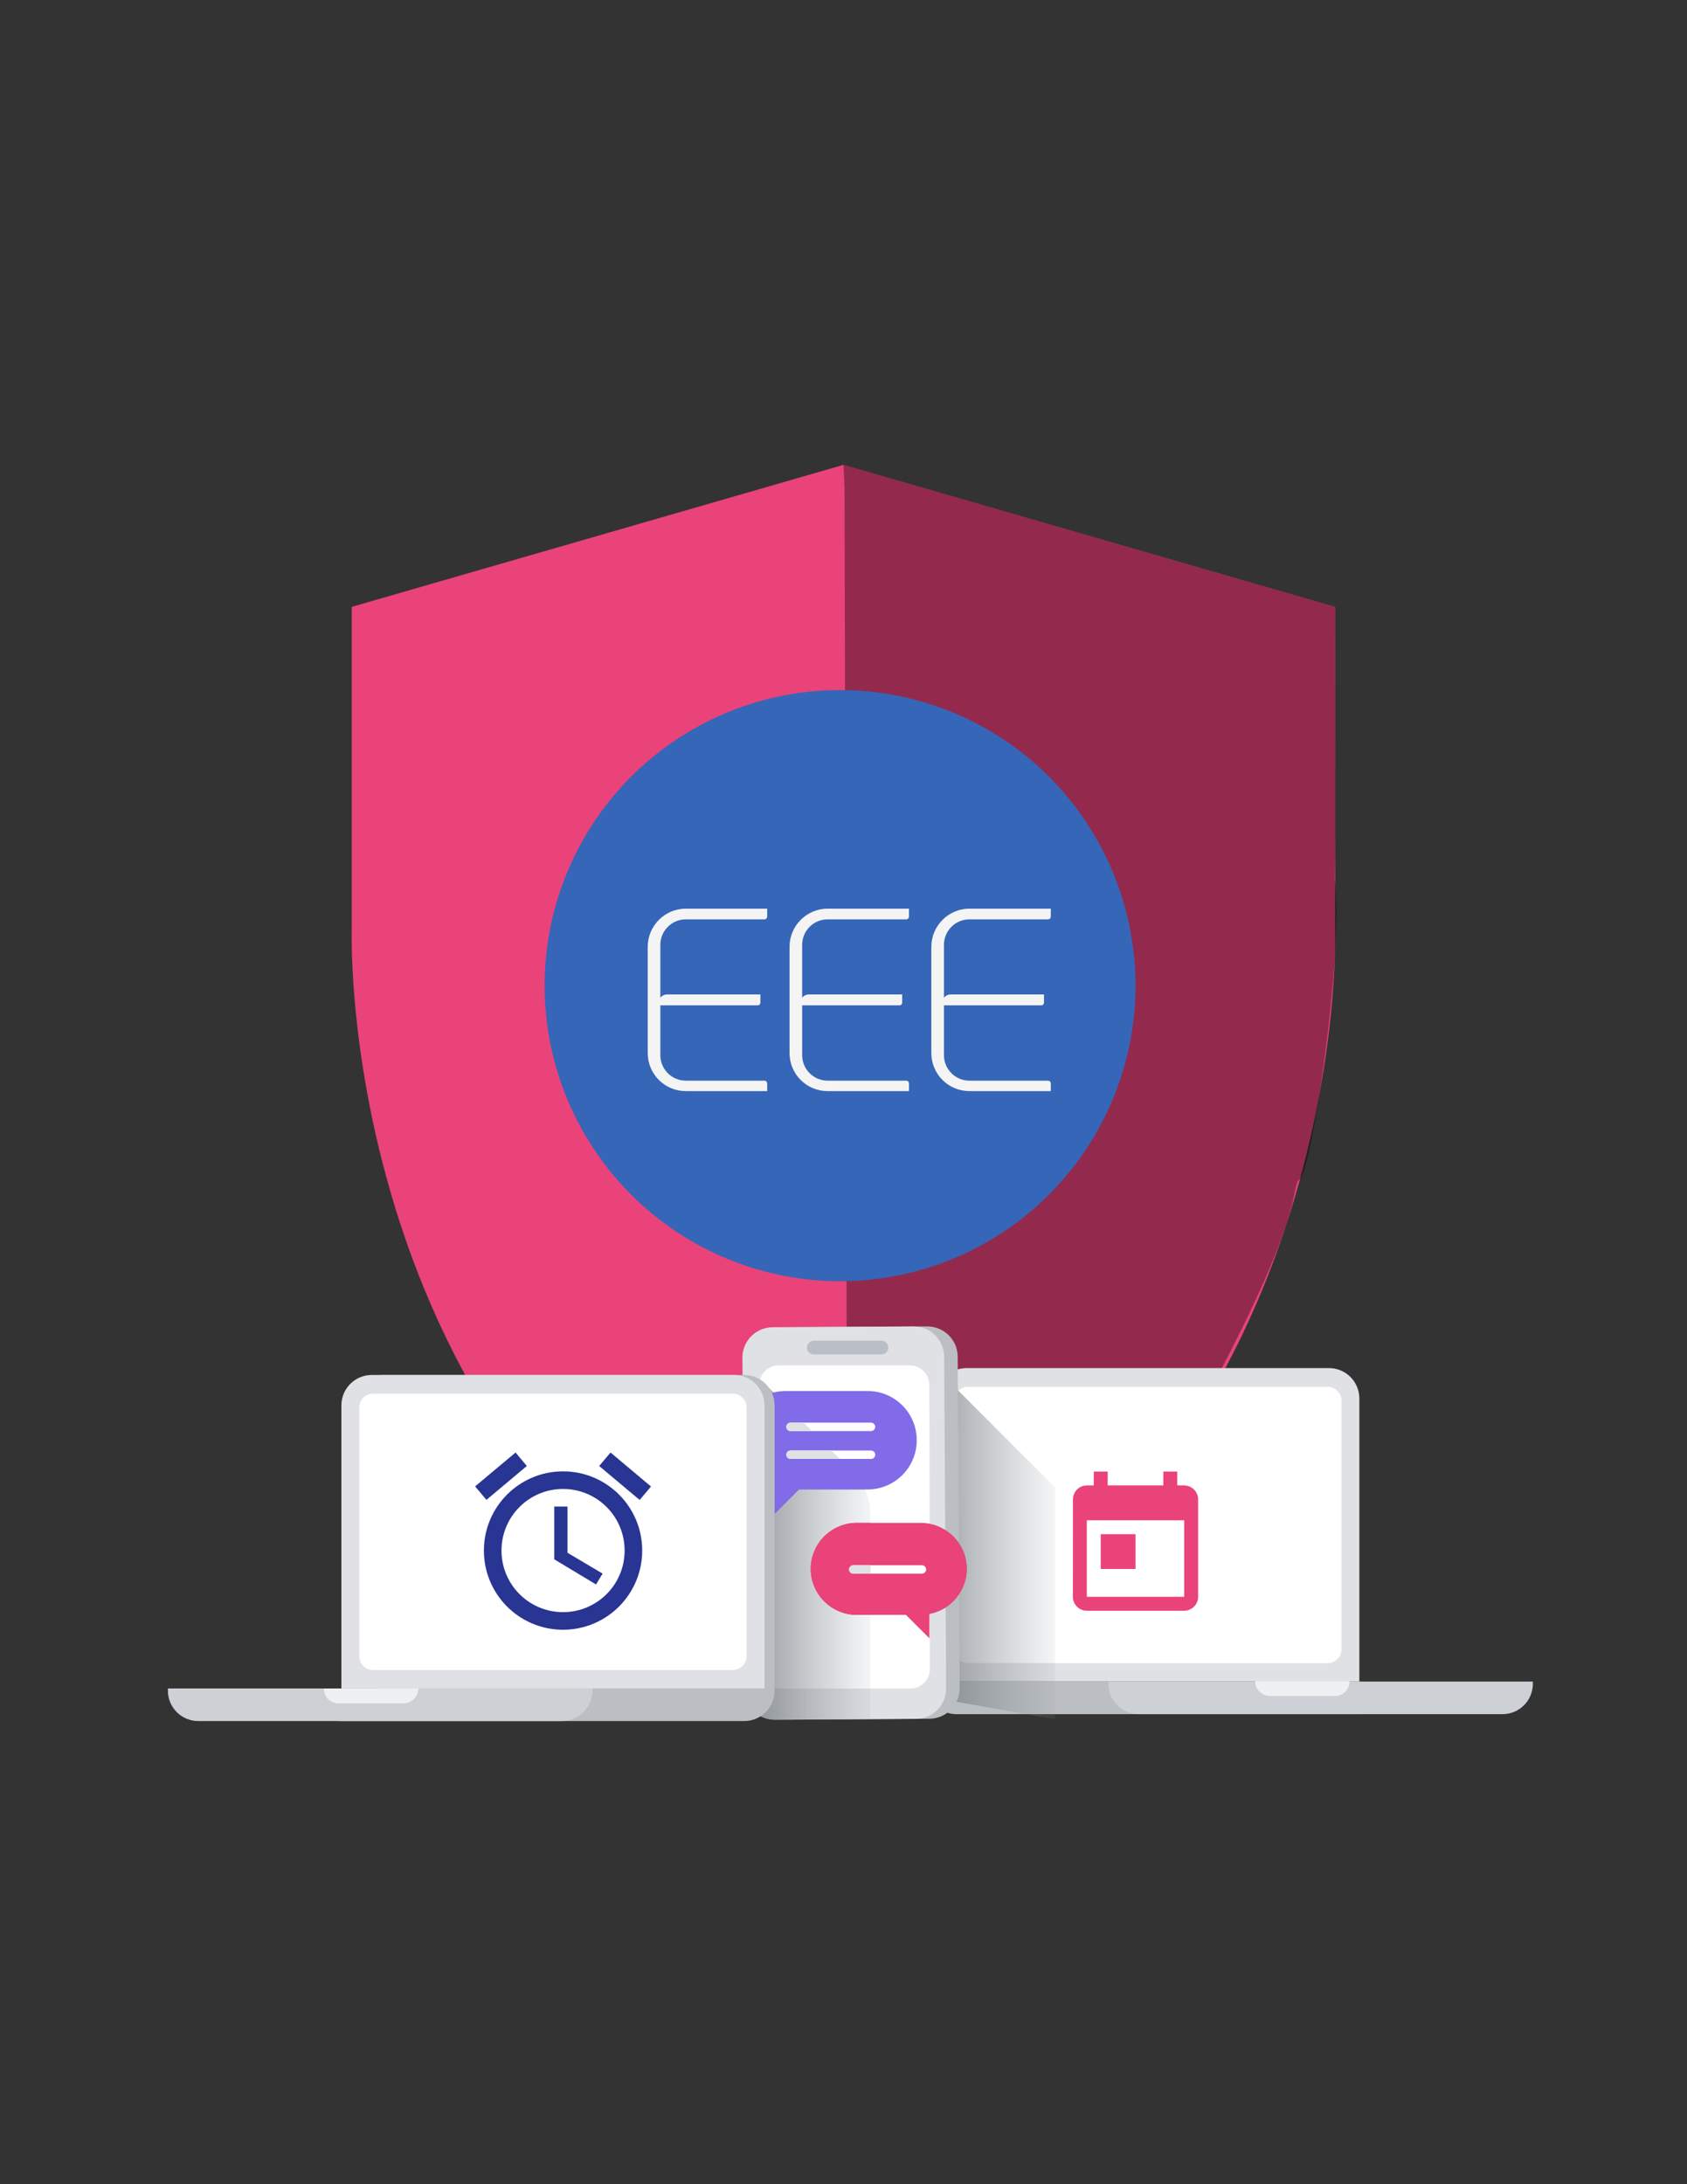 <?xml version="1.0" encoding="utf-8"?>
<!-- Generator: Adobe Illustrator 16.0.0, SVG Export Plug-In . SVG Version: 6.00 Build 0)  -->
<!DOCTYPE svg PUBLIC "-//W3C//DTD SVG 1.1//EN" "http://www.w3.org/Graphics/SVG/1.1/DTD/svg11.dtd">
<svg version="1.1" id="Capa_1" xmlns="http://www.w3.org/2000/svg" xmlns:xlink="http://www.w3.org/1999/xlink" x="0px"
     y="0px"
     width="612px" height="792px" viewBox="0 0 612 792" enable-background="new 0 0 612 792" xml:space="preserve">
<rect x="0" y="0" width="612" height="792" fill="#333333" stroke="none"/>
<g>
	<path fill="#E9437A" d="M484.349,337.125V220.05L306,168.556L127.602,220.05v117.076c0,0-6.744,205.957,178.398,286.257
		c0.501-0.218,1.001-0.437,1.499-0.656c47.699-20.986,82.55-50.352,108.01-82.324c22.906-28.766,38.21-59.642,48.429-88.425
		C486.069,389.642,484.349,337.125,484.349,337.125z"/>
  <path opacity="0.37" d="M306.37,177l1.129,445.727c0,0,77.37-21.1,122.936-102.913s36.907-88.669,41.236-92.491
		S487.198,347,484.349,320.5s0.182,44.664,0-32.002s0-68.448,0-68.448L306,168.556L306.37,177z"/>
  <path fill="#DFE1E5" d="M493.137,507.092v102.645H339.666V507.092c0-6.084,4.932-11.016,11.016-11.016h131.439
		C488.205,496.076,493.137,501.008,493.137,507.092z"/>
  <path fill="#FFFFFF" d="M486.638,507.875v90.179c0,2.769-2.244,5.012-5.013,5.012H351.159c-2.769,0-5.012-2.243-5.012-5.012
		v-90.179c0-2.768,2.243-5.012,5.012-5.012h130.466C484.394,502.863,486.638,505.107,486.638,507.875z"/>
  <path fill="#BBBFC3" d="M335.982,610.551c0,6.084,4.933,11.016,11.017,11.016h147.174v-11.806l-158.19-0.036V610.551z"/>
  <path fill="#CDD0D5" d="M556.081,610.551c0,6.084-4.932,11.016-11.016,11.016h-131.96c-6.084,0-11.016-4.932-11.016-11.016v-0.796
		h153.991V610.551z"/>
  <path fill="#EFF0F2" d="M460.728,614.965c-2.907,0.002-5.29-2.308-5.379-5.214c0-0.089,0.07-0.162,0.159-0.166h33.898
		c0.084,0,0.153,0.069,0.153,0.153c0,2.887-2.341,5.227-5.227,5.227H460.728L460.728,614.965z"/>
  <path fill="#EFF0F2" d="M279.329,316.899h-0.734C278.839,316.922,279.085,316.922,279.329,316.899z"/>
  <path fill="#4285F4" d="M503.339,479.771h-0.043H503.339z"/>
  <circle fill="#3566B8" cx="304.751" cy="357.395" r="107.179"/>
  <g>
		<defs>
			<circle id="SVGID_1_" cx="304.751" cy="357.395" r="107.179"/>
		</defs>
    <clipPath id="SVGID_2_">
			<use xlink:href="#SVGID_1_" overflow="visible"/>
		</clipPath>
	</g>

  <linearGradient id="SVGID_3_" gradientUnits="userSpaceOnUse" x1="528.778" y1="-21.563" x2="611.356" y2="-21.563"
                  gradientTransform="matrix(0.612 0 0 -0.612 8.594 550.55)">
		<stop offset="0" style="stop-color:#676C72;stop-opacity:0.7"/>
    <stop offset="0.27" style="stop-color:#70767C;stop-opacity:0.58"/>
    <stop offset="0.77" style="stop-color:#888F97;stop-opacity:0.26"/>
    <stop offset="1" style="stop-color:#959CA5;stop-opacity:0.1"/>
	</linearGradient>
  <path fill="url(#SVGID_3_)" d="M347.488,504.098l-2.497,0.44c-4.094,0.725-7.076,4.282-7.075,8.439v95.313
		c-0.001,4.157,2.981,7.716,7.075,8.439l37.754,6.665v-84.046L347.488,504.098z"/>
  <path fill="#BBBFC3" d="M285.189,481.275l51.155-0.304c6.084-0.035,11.046,4.867,11.082,10.951l0.713,120.219
		c0.036,6.084-4.866,11.045-10.95,11.081l-51.156,0.304c-6.084,0.036-11.045-4.866-11.081-10.95l-0.714-120.22
		C274.202,486.273,279.105,481.312,285.189,481.275z"/>
  <path fill="#DFE1E5" d="M280.281,481.269l51.155-0.304c6.084-0.036,11.046,4.866,11.082,10.95l0.713,120.274
		c0.036,6.084-4.866,11.045-10.95,11.081l-51.156,0.304c-6.083,0.036-11.045-4.867-11.081-10.95l-0.714-120.274
		C269.294,486.266,274.197,481.305,280.281,481.269z"/>
  <path fill="none" stroke="#BABFC5" stroke-width="5" stroke-linecap="round" stroke-linejoin="round"
        d="M295.253,488.632h24.492"
  />
  <path fill="#FFFFFF" d="M330.229,612.274h-47.521c-3.928,0-7.111-3.184-7.111-7.111c0-0.002,0-0.004,0-0.006L275.4,502.225
		c0-3.929,3.184-7.114,7.111-7.117h47.522c3.931,0,7.117,3.187,7.117,7.117l0,0l0.189,102.933c0.004,3.928-3.178,7.114-7.105,7.117
		C330.233,612.274,330.231,612.274,330.229,612.274z"/>
  <path fill="#34A853" d="M349.837,574.159c2.459-7.289-0.42-15.313-6.952-19.376l0.073,12.491L349.837,574.159z"/>
  <path fill="#4688F1" d="M275.4,507.231v-3.746l-6.01,0.086l0.062,10.013C270.879,511.007,272.923,508.825,275.4,507.231z
		 M267.218,522.225c-0.005,3.092,0.802,6.13,2.337,8.813l-0.104-17.454C267.983,516.227,267.214,519.201,267.218,522.225z"/>
  <path fill="#4688F1" d="M275.4,537.207v-29.988c-2.477,1.594-4.521,3.776-5.948,6.353l0.104,17.454
		C270.979,533.525,272.984,535.646,275.4,537.207z"/>

  <linearGradient id="SVGID_4_" gradientUnits="userSpaceOnUse" x1="426.137" y1="-21.193" x2="501.928" y2="-21.193"
                  gradientTransform="matrix(0.612 0 0 -0.612 8.594 550.55)">
		<stop offset="0" style="stop-color:#676C72;stop-opacity:0.7"/>
    <stop offset="0.27" style="stop-color:#70767C;stop-opacity:0.58"/>
    <stop offset="0.77" style="stop-color:#888F97;stop-opacity:0.26"/>
    <stop offset="1" style="stop-color:#959CA5;stop-opacity:0.1"/>
	</linearGradient>
  <path fill="url(#SVGID_4_)" d="M279.115,503.437l-9.725,0.135l0.649,109.077c0.033,6.083,4.992,10.988,11.076,10.954
		c0,0,0,0,0.001,0l34.657-0.122v-74.432c0.004-5.737-2.272-11.241-6.328-15.3L279.115,503.437z"/>
  <path fill="#FABB05" d="M267.218,522.225c-0.005,3.092,0.802,6.13,2.337,8.813l-0.104-17.454
		C267.983,516.227,267.214,519.201,267.218,522.225z"/>
  <path fill="#FFFFFF"
        d="M315.975,518.908c0.846,0,1.53-0.686,1.53-1.53s-0.685-1.53-1.53-1.53h-24.418l3.06,3.061H315.975z"/>
  <path fill="#816BE8" d="M314.757,504.385h-29.712c-9.847,0.004-17.827,7.987-17.827,17.834c0,8.254,5.662,15.431,13.69,17.351V549
		l8.91-8.917h24.921c9.846,0,17.827-7.981,17.827-17.827c0-0.002,0-0.004,0-0.007c0.023-9.842-7.936-17.84-17.778-17.864
		C314.778,504.385,314.768,504.385,314.757,504.385L314.757,504.385z"/>
  <path fill="#816BE8" d="M280.908,539.569V549l8.91-8.917h23.966c-1.071-2.337-2.549-4.465-4.363-6.285l-28.795-28.862
		c-4.753,1.225-8.794,4.35-11.175,8.642l0.104,17.454C271.995,535.325,276.106,538.416,280.908,539.569z"/>
  <path fill="#E9437A" d="M333.906,552.201h-23.048c-9.24-0.034-16.759,7.43-16.793,16.67c0,0.007,0,0.013,0,0.019
		c0.034,9.241,7.552,16.705,16.793,16.672c0.013-0.001,0.024-0.001,0.037-0.001h17.748l8.531,8.488v-8.807
		c7.864-1.488,13.558-8.36,13.556-16.364c-0.033-9.244-7.555-16.711-16.799-16.678C333.923,552.2,333.915,552.201,333.906,552.201
		L333.906,552.201z"/>
  <path fill="#E9437A" d="M310.859,552.207c-9.21,0-16.677,7.467-16.677,16.677c0,9.211,7.467,16.677,16.677,16.677h4.896v-33.354
		H310.859z"/>
  <path fill="#FFFFFF" d="M334.451,570.622h-24.902c-0.845,0-1.529-0.686-1.529-1.53s0.685-1.53,1.529-1.53l0,0h24.902
		c0.846,0,1.53,0.686,1.53,1.53S335.297,570.622,334.451,570.622z M315.975,525.958h-29.191c-0.846,0-1.53,0.686-1.53,1.53
		s0.685,1.53,1.53,1.53l0,0h29.191c0.846,0,1.53-0.686,1.53-1.53S316.821,525.958,315.975,525.958z M286.783,518.914h29.191
		c0.846,0,1.53-0.685,1.53-1.53c0-0.845-0.685-1.529-1.53-1.529h-29.191c-0.846,0-1.53,0.685-1.53,1.529
		C285.253,518.229,285.938,518.914,286.783,518.914L286.783,518.914z"/>
  <path fill="#DFE1E5" d="M309.549,567.593c-0.845,0-1.529,0.685-1.529,1.529c0,0.846,0.685,1.53,1.529,1.53l0,0h6.242v-3.06H309.549
		z M285.266,527.488c0,0.838,0.679,1.518,1.518,1.518h17.9l-3.06-3.06h-14.841c-0.839,0-1.519,0.679-1.519,1.518
		C285.265,527.472,285.265,527.479,285.266,527.488z M285.266,517.396c0,0.838,0.679,1.518,1.518,1.518h7.809l-3.06-3.06h-4.773
		C285.92,515.867,285.252,516.558,285.266,517.396C285.266,517.396,285.266,517.396,285.266,517.396z"/>
  <path fill="#BBBFC3" d="M138.544,498.571h131.434c6.084,0,11.016,4.932,11.016,11.016v102.645H138.544
		c-6.084,0-11.016-4.932-11.016-11.016v-91.629C127.529,503.503,132.46,498.571,138.544,498.571z"/>
  <path fill="#DFE1E5" d="M134.866,498.571h131.439c6.084,0,11.016,4.932,11.016,11.016v102.645H123.851V509.587
		C123.851,503.503,128.782,498.571,134.866,498.571z"/>
  <path fill="#FFFFFF" d="M135.363,505.358h130.466c2.769,0,5.012,2.244,5.012,5.012v90.179c0,2.769-2.243,5.012-5.012,5.012H135.363
		c-2.769,0-5.013-2.243-5.013-5.012V510.37C130.35,507.603,132.594,505.358,135.363,505.358z"/>
  <path fill="#BBBFC3" d="M281.006,612.22l-158.19,0.036v11.806H269.99c6.084,0,11.017-4.932,11.017-11.016V612.22z"/>
  <path fill="#CDD0D5" d="M60.906,612.25h153.991v0.796c0,6.084-4.932,11.016-11.016,11.016H71.922
		c-6.084,0-11.016-4.932-11.016-11.016V612.25z"/>
  <path fill="#EFF0F2" d="M146.348,617.636h-23.605c-2.886,0-5.227-2.34-5.227-5.227c0-0.084,0.069-0.153,0.153-0.153h33.898
		c0.089,0.004,0.159,0.077,0.159,0.166C151.638,615.328,149.255,617.638,146.348,617.636L146.348,617.636z"/>
</g>
  <g>
	<path fill="#F4F4F4" d="M239.555,342.612v19.204c0.441-0.705,1.41-1.233,2.467-1.233h33.826v2.907c0,0.617-0.44,1.057-0.969,1.057
		h-35.324v18.058c0,5.109,4.141,9.249,9.25,9.249h28.453c0.617,0,1.057,0.44,1.057,1.058v2.73h-29.51
		c-7.664,0-13.83-6.166-13.83-13.83v-38.495c0-7.576,6.167-13.83,13.83-13.83h29.51v2.819c0,0.617-0.44,1.057-1.057,1.057h-28.453
		C243.696,333.363,239.555,337.503,239.555,342.612z"/>
    <path fill="#F4F4F4" d="M290.999,342.612v19.204c0.44-0.705,1.409-1.233,2.466-1.233h33.826v2.907c0,0.617-0.44,1.057-0.969,1.057
		h-35.323v18.058c0,5.109,4.14,9.249,9.249,9.249h28.453c0.616,0,1.057,0.44,1.057,1.058v2.73h-29.51
		c-7.664,0-13.83-6.166-13.83-13.83v-38.495c0-7.576,6.166-13.83,13.83-13.83h29.51v2.819c0,0.617-0.44,1.057-1.057,1.057h-28.453
		C295.139,333.363,290.999,337.503,290.999,342.612z"/>
    <path fill="#F4F4F4" d="M342.443,342.612v19.204c0.44-0.705,1.409-1.233,2.466-1.233h33.826v2.907c0,0.617-0.44,1.057-0.969,1.057
		h-35.323v18.058c0,5.109,4.14,9.249,9.249,9.249h28.453c0.616,0,1.057,0.44,1.057,1.058v2.73h-29.51
		c-7.664,0-13.83-6.166-13.83-13.83v-38.495c0-7.576,6.166-13.83,13.83-13.83h29.51v2.819c0,0.617-0.44,1.057-1.057,1.057h-28.453
		C346.582,333.363,342.443,337.503,342.443,342.612z"/>
</g>
  <path fill="#283592" d="M236.166,539.01l-14.677-12.317l-4.117,4.886l14.681,12.313L236.166,539.01z M191.116,531.578l-4.083-4.886
	l-14.677,12.284l4.113,4.881L191.116,531.578z M205.856,546.284h-4.785v19.143l15.155,9.094l2.393-3.925l-12.763-7.562V546.284z
	 M204.261,533.521c-15.857,0-28.715,12.858-28.715,28.715c0,15.857,12.829,28.715,28.715,28.715
	c15.857,0,28.714-12.857,28.714-28.715C232.975,546.38,220.118,533.521,204.261,533.521z M204.261,584.57
	c-12.347,0-22.333-9.987-22.333-22.334s9.987-22.333,22.333-22.333s22.333,9.986,22.333,22.333S216.608,584.57,204.261,584.57z"/>
  <path fill="#E9437A" d="M429.596,538.632h-2.523v-5.047h-5.047v5.047h-20.189v-5.047h-5.047v5.047h-2.524
	c-2.799,0-5.021,2.271-5.021,5.048l-0.026,35.331c0,2.776,2.248,5.047,5.047,5.047h35.331c2.776,0,5.048-2.271,5.048-5.047V543.68
	C434.644,540.903,432.372,538.632,429.596,538.632z M429.596,579.011h-35.331v-27.76h35.331V579.011z M399.313,556.298h12.618
	v12.618h-12.618V556.298z"/>
</svg>
